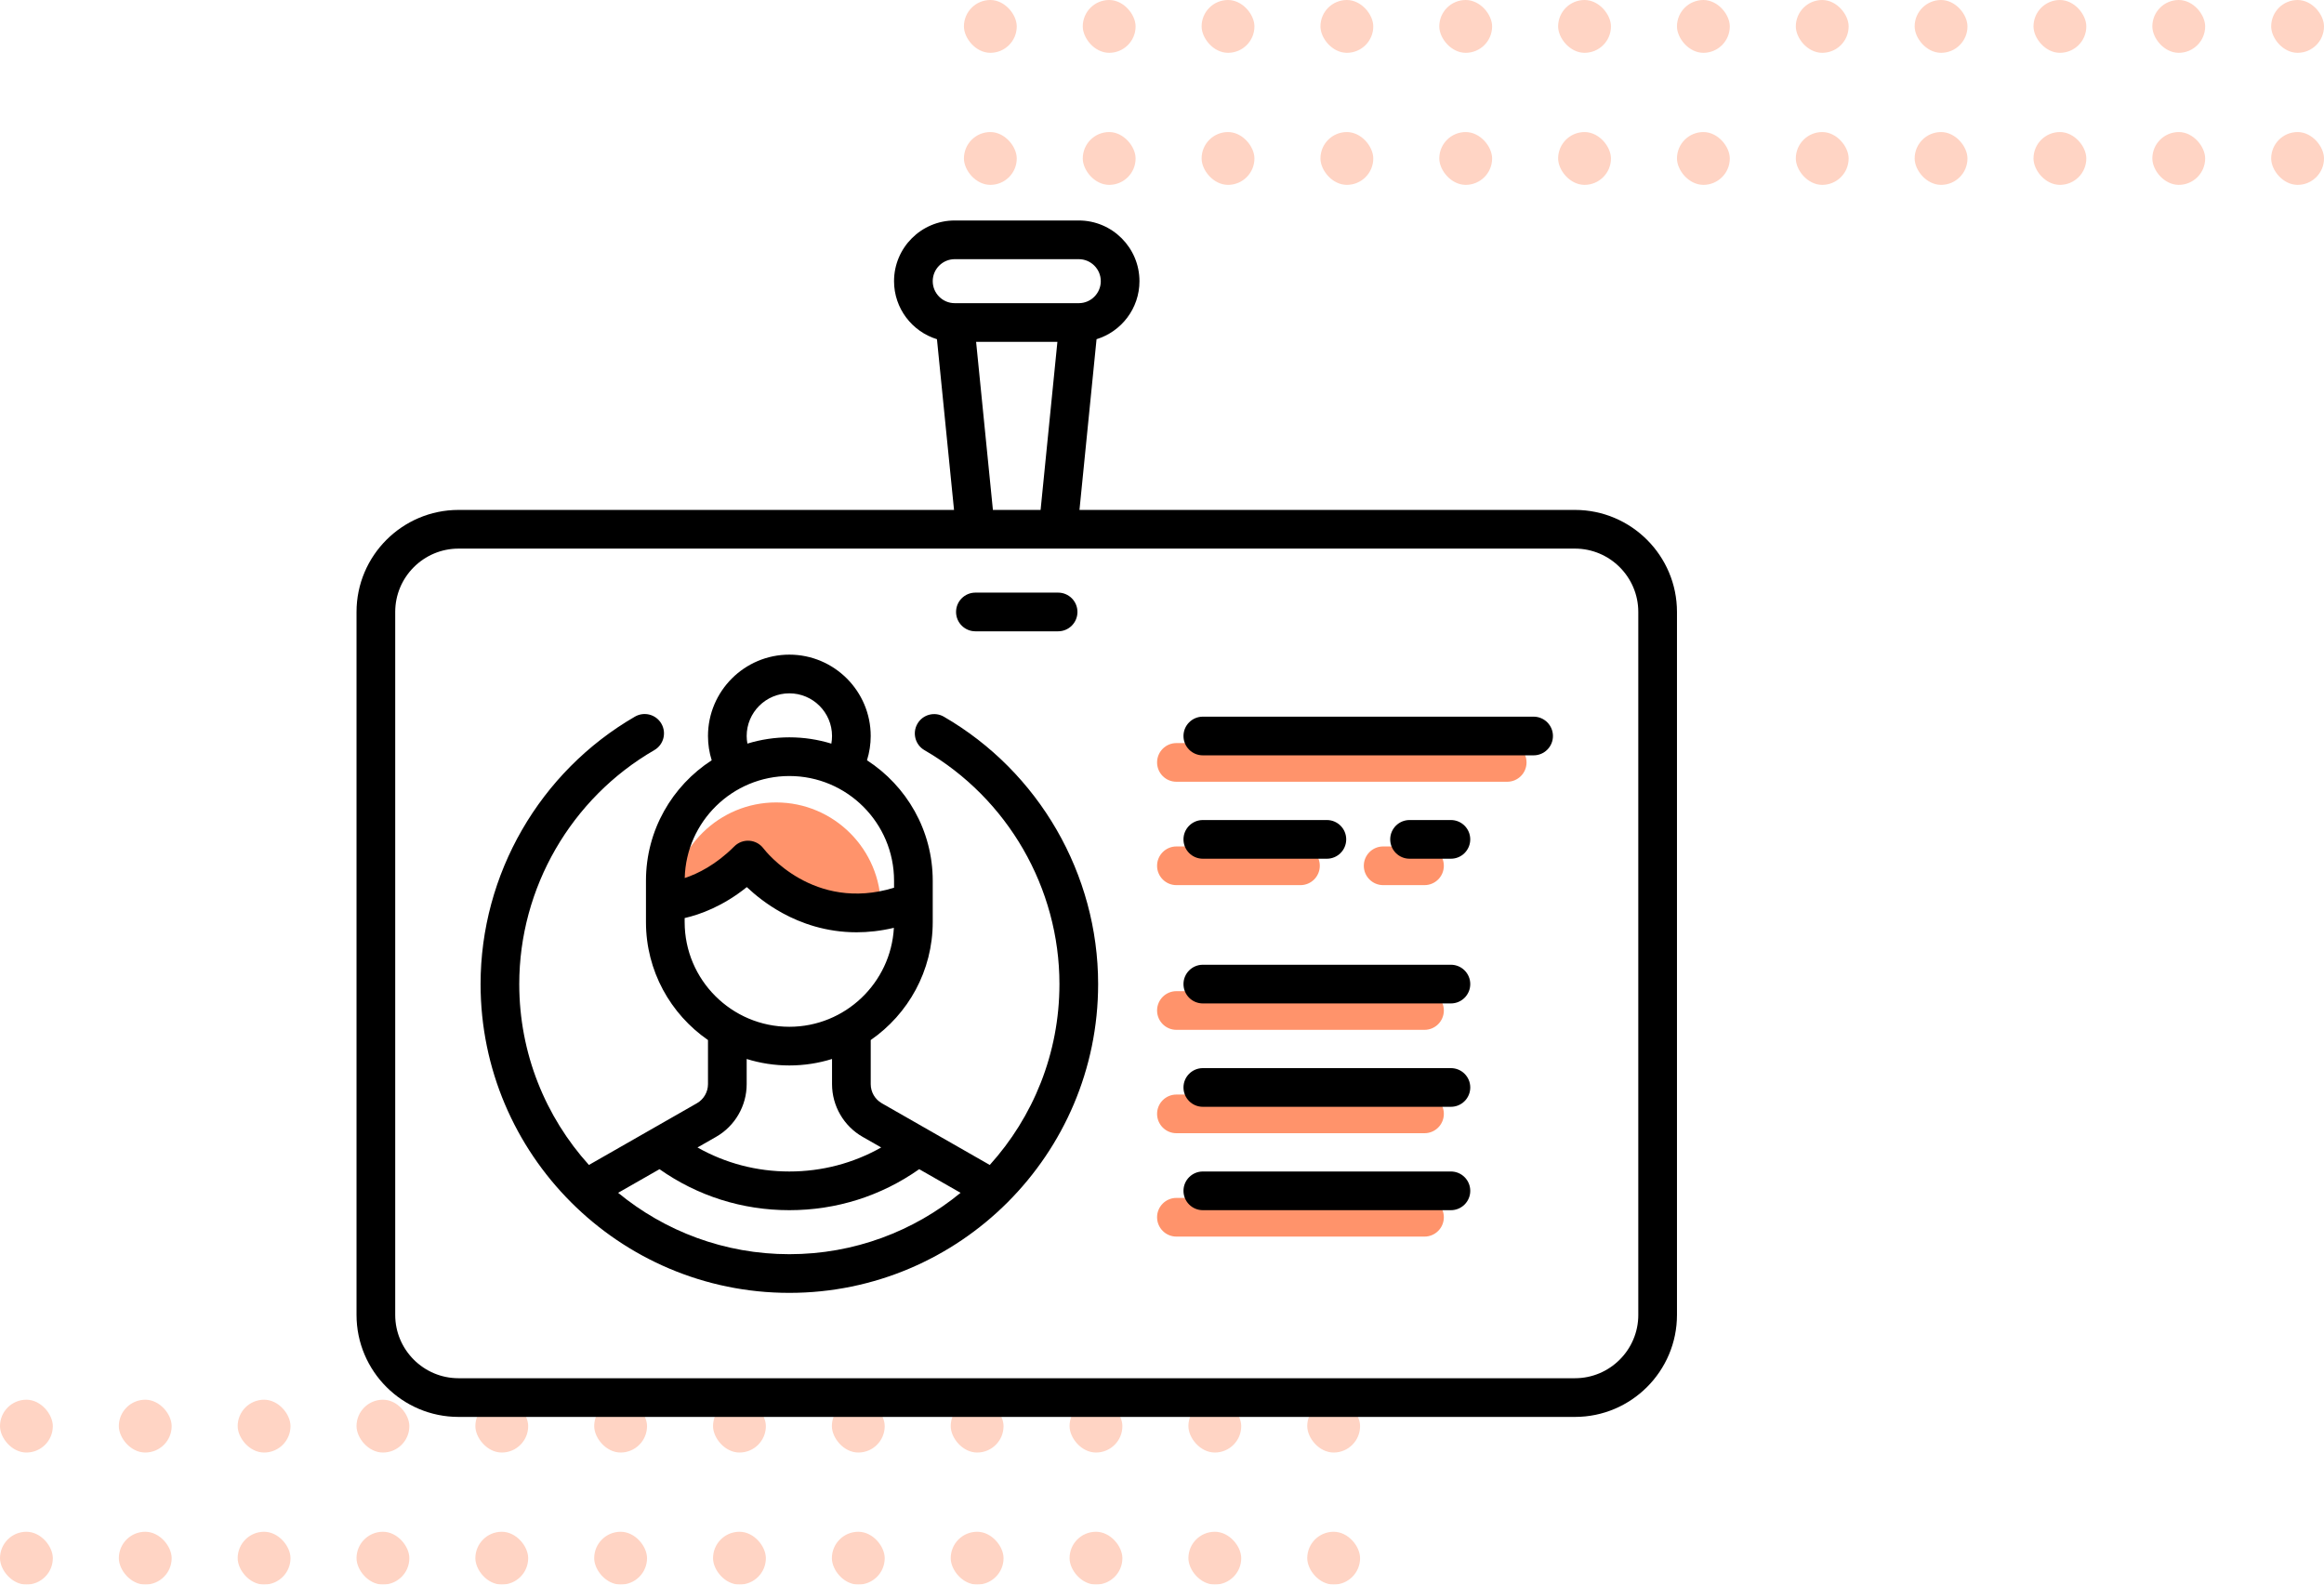 <svg width="176" height="120" viewBox="0 0 176 120" fill="none" xmlns="http://www.w3.org/2000/svg">
<g opacity="0.4">
<rect x="73" y="10" width="4" height="4" rx="2" fill="#FF936B"/>
<rect x="82" y="10" width="4" height="4" rx="2" fill="#FF936B"/>
<rect x="91" y="10" width="4" height="4" rx="2" fill="#FF936B"/>
<rect x="100" y="10" width="4" height="4" rx="2" fill="#FF936B"/>
<rect x="109" y="10" width="4" height="4" rx="2" fill="#FF936B"/>
<rect x="118" y="10" width="4" height="4" rx="2" fill="#FF936B"/>
<rect x="127" y="10" width="4" height="4" rx="2" fill="#FF936B"/>
<rect x="136" y="10" width="4" height="4" rx="2" fill="#FF936B"/>
<rect x="145" y="10" width="4" height="4" rx="2" fill="#FF936B"/>
<rect x="154" y="10" width="4" height="4" rx="2" fill="#FF936B"/>
<rect x="163" y="10" width="4" height="4" rx="2" fill="#FF936B"/>
<rect x="172" y="10" width="4" height="4" rx="2" fill="#FF936B"/>
<rect x="73" width="4" height="4" rx="2" fill="#FF936B"/>
<rect x="82" width="4" height="4" rx="2" fill="#FF936B"/>
<rect x="91" width="4" height="4" rx="2" fill="#FF936B"/>
<rect x="100" width="4" height="4" rx="2" fill="#FF936B"/>
<rect x="109" width="4" height="4" rx="2" fill="#FF936B"/>
<rect x="118" width="4" height="4" rx="2" fill="#FF936B"/>
<rect x="127" width="4" height="4" rx="2" fill="#FF936B"/>
<rect x="136" width="4" height="4" rx="2" fill="#FF936B"/>
<rect x="145" width="4" height="4" rx="2" fill="#FF936B"/>
<rect x="154" width="4" height="4" rx="2" fill="#FF936B"/>
<rect x="163" width="4" height="4" rx="2" fill="#FF936B"/>
<rect x="172" width="4" height="4" rx="2" fill="#FF936B"/>
</g>
<g opacity="0.4">
<rect y="116" width="4" height="4" rx="2" fill="#FF936B"/>
<rect x="9" y="116" width="4" height="4" rx="2" fill="#FF936B"/>
<rect x="18" y="116" width="4" height="4" rx="2" fill="#FF936B"/>
<rect x="27" y="116" width="4" height="4" rx="2" fill="#FF936B"/>
<rect x="36" y="116" width="4" height="4" rx="2" fill="#FF936B"/>
<rect x="45" y="116" width="4" height="4" rx="2" fill="#FF936B"/>
<rect x="54" y="116" width="4" height="4" rx="2" fill="#FF936B"/>
<rect x="63" y="116" width="4" height="4" rx="2" fill="#FF936B"/>
<rect x="72" y="116" width="4" height="4" rx="2" fill="#FF936B"/>
<rect x="81" y="116" width="4" height="4" rx="2" fill="#FF936B"/>
<rect x="90" y="116" width="4" height="4" rx="2" fill="#FF936B"/>
<rect x="99" y="116" width="4" height="4" rx="2" fill="#FF936B"/>
<rect y="106" width="4" height="4" rx="2" fill="#FF936B"/>
<rect x="9" y="106" width="4" height="4" rx="2" fill="#FF936B"/>
<rect x="18" y="106" width="4" height="4" rx="2" fill="#FF936B"/>
<rect x="27" y="106" width="4" height="4" rx="2" fill="#FF936B"/>
<rect x="36" y="106" width="4" height="4" rx="2" fill="#FF936B"/>
<rect x="45" y="106" width="4" height="4" rx="2" fill="#FF936B"/>
<rect x="54" y="106" width="4" height="4" rx="2" fill="#FF936B"/>
<rect x="63" y="106" width="4" height="4" rx="2" fill="#FF936B"/>
<rect x="72" y="106" width="4" height="4" rx="2" fill="#FF936B"/>
<rect x="81" y="106" width="4" height="4" rx="2" fill="#FF936B"/>
<rect x="90" y="106" width="4" height="4" rx="2" fill="#FF936B"/>
<rect x="99" y="106" width="4" height="4" rx="2" fill="#FF936B"/>
</g>
<path d="M119.273 38.616H81.75L83.043 25.688C84.923 25.111 86.293 23.359 86.293 21.293C86.293 18.759 84.231 16.697 81.697 16.697H72.303C69.769 16.697 67.707 18.759 67.707 21.293C67.707 23.359 69.078 25.111 70.957 25.688L72.25 38.616H34.727C30.467 38.616 27 42.083 27 46.344V99.576C27 103.837 30.467 107.303 34.727 107.303H119.273C123.534 107.303 127 103.837 127 99.576V46.344C127 42.083 123.534 38.616 119.273 38.616ZM70.637 21.293C70.637 20.374 71.384 19.627 72.303 19.627H81.697C82.616 19.627 83.364 20.374 83.364 21.293C83.364 22.212 82.616 22.959 81.698 22.959C81.694 22.959 81.691 22.959 81.688 22.959H72.309C72.308 22.959 72.306 22.959 72.305 22.959H72.303C71.384 22.959 70.637 22.212 70.637 21.293ZM80.078 25.889L78.806 38.616H75.194L73.922 25.889H80.078ZM119.273 104.373H34.727C32.082 104.374 29.93 102.221 29.93 99.576V46.344C29.93 43.698 32.082 41.546 34.727 41.546H119.273C121.918 41.546 124.07 43.698 124.07 46.344V99.576H124.071C124.071 102.221 121.918 104.373 119.273 104.373Z" fill="black"/>
<path d="M80.132 44.879H73.869C73.06 44.879 72.404 45.535 72.404 46.344C72.404 47.153 73.06 47.809 73.869 47.809H80.132C80.941 47.809 81.597 47.153 81.597 46.344C81.597 45.535 80.941 44.879 80.132 44.879Z" fill="black"/>
<path d="M114.142 56.273H89.092C88.283 56.273 87.627 56.929 87.627 57.738C87.627 58.547 88.283 59.202 89.092 59.202H114.142C114.951 59.202 115.607 58.547 115.607 57.738C115.607 56.929 114.951 56.273 114.142 56.273Z" fill="#FF936B"/>
<path d="M107.88 75.06H89.092C88.283 75.06 87.627 75.716 87.627 76.525C87.627 77.334 88.283 77.99 89.092 77.99H107.88C108.689 77.99 109.345 77.334 109.345 76.525C109.345 75.716 108.689 75.06 107.88 75.06Z" fill="#FF936B"/>
<path d="M107.88 90.717H89.092C88.283 90.717 87.627 91.373 87.627 92.182C87.627 92.991 88.283 93.647 89.092 93.647H107.88C108.689 93.647 109.345 92.991 109.345 92.182C109.345 91.373 108.689 90.717 107.88 90.717Z" fill="#FF936B"/>
<path d="M107.88 82.889H89.092C88.283 82.889 87.627 83.544 87.627 84.353C87.627 85.162 88.283 85.818 89.092 85.818H107.88C108.689 85.818 109.345 85.162 109.345 84.353C109.345 83.544 108.689 82.889 107.88 82.889Z" fill="#FF936B"/>
<path d="M98.486 64.101H89.092C88.283 64.101 87.627 64.757 87.627 65.566C87.627 66.375 88.283 67.031 89.092 67.031H98.486C99.295 67.031 99.951 66.375 99.951 65.566C99.951 64.757 99.295 64.101 98.486 64.101Z" fill="#FF936B"/>
<path d="M107.879 64.101H104.748C103.939 64.101 103.283 64.757 103.283 65.566C103.283 66.375 103.939 67.031 104.748 67.031H107.879C108.688 67.031 109.344 66.375 109.344 65.566C109.344 64.757 108.688 64.101 107.879 64.101Z" fill="#FF936B"/>
<path d="M116.142 54.273H91.092C90.283 54.273 89.627 54.929 89.627 55.738C89.627 56.547 90.283 57.202 91.092 57.202H116.142C116.951 57.202 117.607 56.547 117.607 55.738C117.607 54.929 116.951 54.273 116.142 54.273Z" fill="black"/>
<path d="M109.88 73.06H91.092C90.283 73.06 89.627 73.716 89.627 74.525C89.627 75.334 90.283 75.99 91.092 75.99H109.88C110.689 75.99 111.345 75.334 111.345 74.525C111.345 73.716 110.689 73.06 109.88 73.06Z" fill="black"/>
<path d="M109.88 88.717H91.092C90.283 88.717 89.627 89.373 89.627 90.182C89.627 90.991 90.283 91.647 91.092 91.647H109.88C110.689 91.647 111.345 90.991 111.345 90.182C111.345 89.373 110.689 88.717 109.88 88.717Z" fill="black"/>
<path d="M109.88 80.889H91.092C90.283 80.889 89.627 81.544 89.627 82.353C89.627 83.162 90.283 83.818 91.092 83.818H109.88C110.689 83.818 111.345 83.162 111.345 82.353C111.345 81.544 110.689 80.889 109.88 80.889Z" fill="black"/>
<path d="M100.486 62.101H91.092C90.283 62.101 89.627 62.757 89.627 63.566C89.627 64.375 90.283 65.031 91.092 65.031H100.486C101.295 65.031 101.951 64.375 101.951 63.566C101.951 62.757 101.295 62.101 100.486 62.101Z" fill="black"/>
<path d="M109.879 62.101H106.748C105.939 62.101 105.283 62.757 105.283 63.566C105.283 64.375 105.939 65.031 106.748 65.031H109.879C110.688 65.031 111.344 64.375 111.344 63.566C111.344 62.757 110.688 62.101 109.879 62.101Z" fill="black"/>
<path d="M66.708 68.697C66.708 64.325 63.151 60.768 58.779 60.768C54.475 60.768 50.964 64.216 50.855 68.494C51.844 68.169 53.214 67.494 54.612 66.096C54.913 65.796 55.328 65.64 55.752 65.671C56.175 65.701 56.565 65.913 56.82 66.253C56.975 66.456 60.61 71.095 66.708 69.228V68.697Z" fill="#FF936B"/>
<path d="M71.48 54.276C70.781 53.87 69.884 54.109 69.479 54.809C69.073 55.509 69.312 56.406 70.012 56.811C76.317 60.462 80.233 67.249 80.233 74.525C80.233 79.788 78.234 84.593 74.957 88.222L66.78 83.549C66.262 83.253 65.941 82.699 65.941 82.102V78.763C68.775 76.801 70.637 73.529 70.637 69.829V66.697C70.637 62.876 68.651 59.512 65.659 57.576C65.844 56.983 65.94 56.362 65.94 55.738C65.94 52.34 63.176 49.576 59.779 49.576C56.381 49.576 53.617 52.34 53.617 55.738C53.617 56.37 53.712 56.985 53.898 57.576C50.906 59.512 48.92 62.876 48.92 66.697V69.828C48.92 73.529 50.782 76.801 53.617 78.763V82.102C53.617 82.699 53.295 83.253 52.777 83.549L44.6 88.222C41.323 84.593 39.324 79.788 39.324 74.525C39.324 67.245 43.244 60.455 49.553 56.806C50.254 56.401 50.493 55.505 50.088 54.804C49.683 54.104 48.787 53.865 48.086 54.27C40.875 58.441 36.395 66.203 36.395 74.525C36.395 87.419 46.885 97.909 59.779 97.909C72.672 97.909 83.163 87.419 83.163 74.525C83.163 66.207 78.686 58.448 71.48 54.276ZM59.779 52.506C61.561 52.506 63.011 53.955 63.011 55.738C63.011 55.934 62.993 56.126 62.959 56.315C61.953 56.006 60.885 55.838 59.779 55.838C58.674 55.838 57.607 56.005 56.602 56.313C56.568 56.125 56.547 55.933 56.547 55.738C56.547 53.955 57.996 52.506 59.779 52.506ZM59.779 58.768C64.151 58.768 67.708 62.325 67.708 66.697V67.228C61.609 69.095 57.975 64.456 57.819 64.253C57.565 63.913 57.175 63.701 56.751 63.67C56.327 63.64 55.912 63.796 55.612 64.096C54.214 65.494 52.844 66.168 51.855 66.494C51.963 62.216 55.475 58.768 59.779 58.768ZM51.85 69.829V69.525C53.018 69.257 54.75 68.633 56.557 67.18C57.196 67.783 58.11 68.523 59.273 69.157C60.649 69.908 62.55 70.602 64.871 70.602C65.754 70.602 66.698 70.5 67.695 70.264C67.468 74.434 64.005 77.758 59.779 77.758C55.407 77.757 51.85 74.201 51.85 69.829ZM54.231 86.093C55.659 85.277 56.547 83.748 56.547 82.102V80.196C57.568 80.515 58.654 80.687 59.779 80.687C60.904 80.687 61.989 80.515 63.011 80.196V82.102C63.011 83.748 63.898 85.277 65.326 86.093L66.735 86.897C64.623 88.091 62.253 88.717 59.779 88.717C57.303 88.717 54.933 88.091 52.822 86.898L54.231 86.093ZM59.779 94.98C54.861 94.98 50.343 93.235 46.812 90.332L49.945 88.542C52.833 90.575 56.215 91.647 59.779 91.647C63.34 91.647 66.725 90.576 69.613 88.542L72.746 90.332C69.214 93.235 64.696 94.98 59.779 94.98Z" fill="black"/>
</svg>
